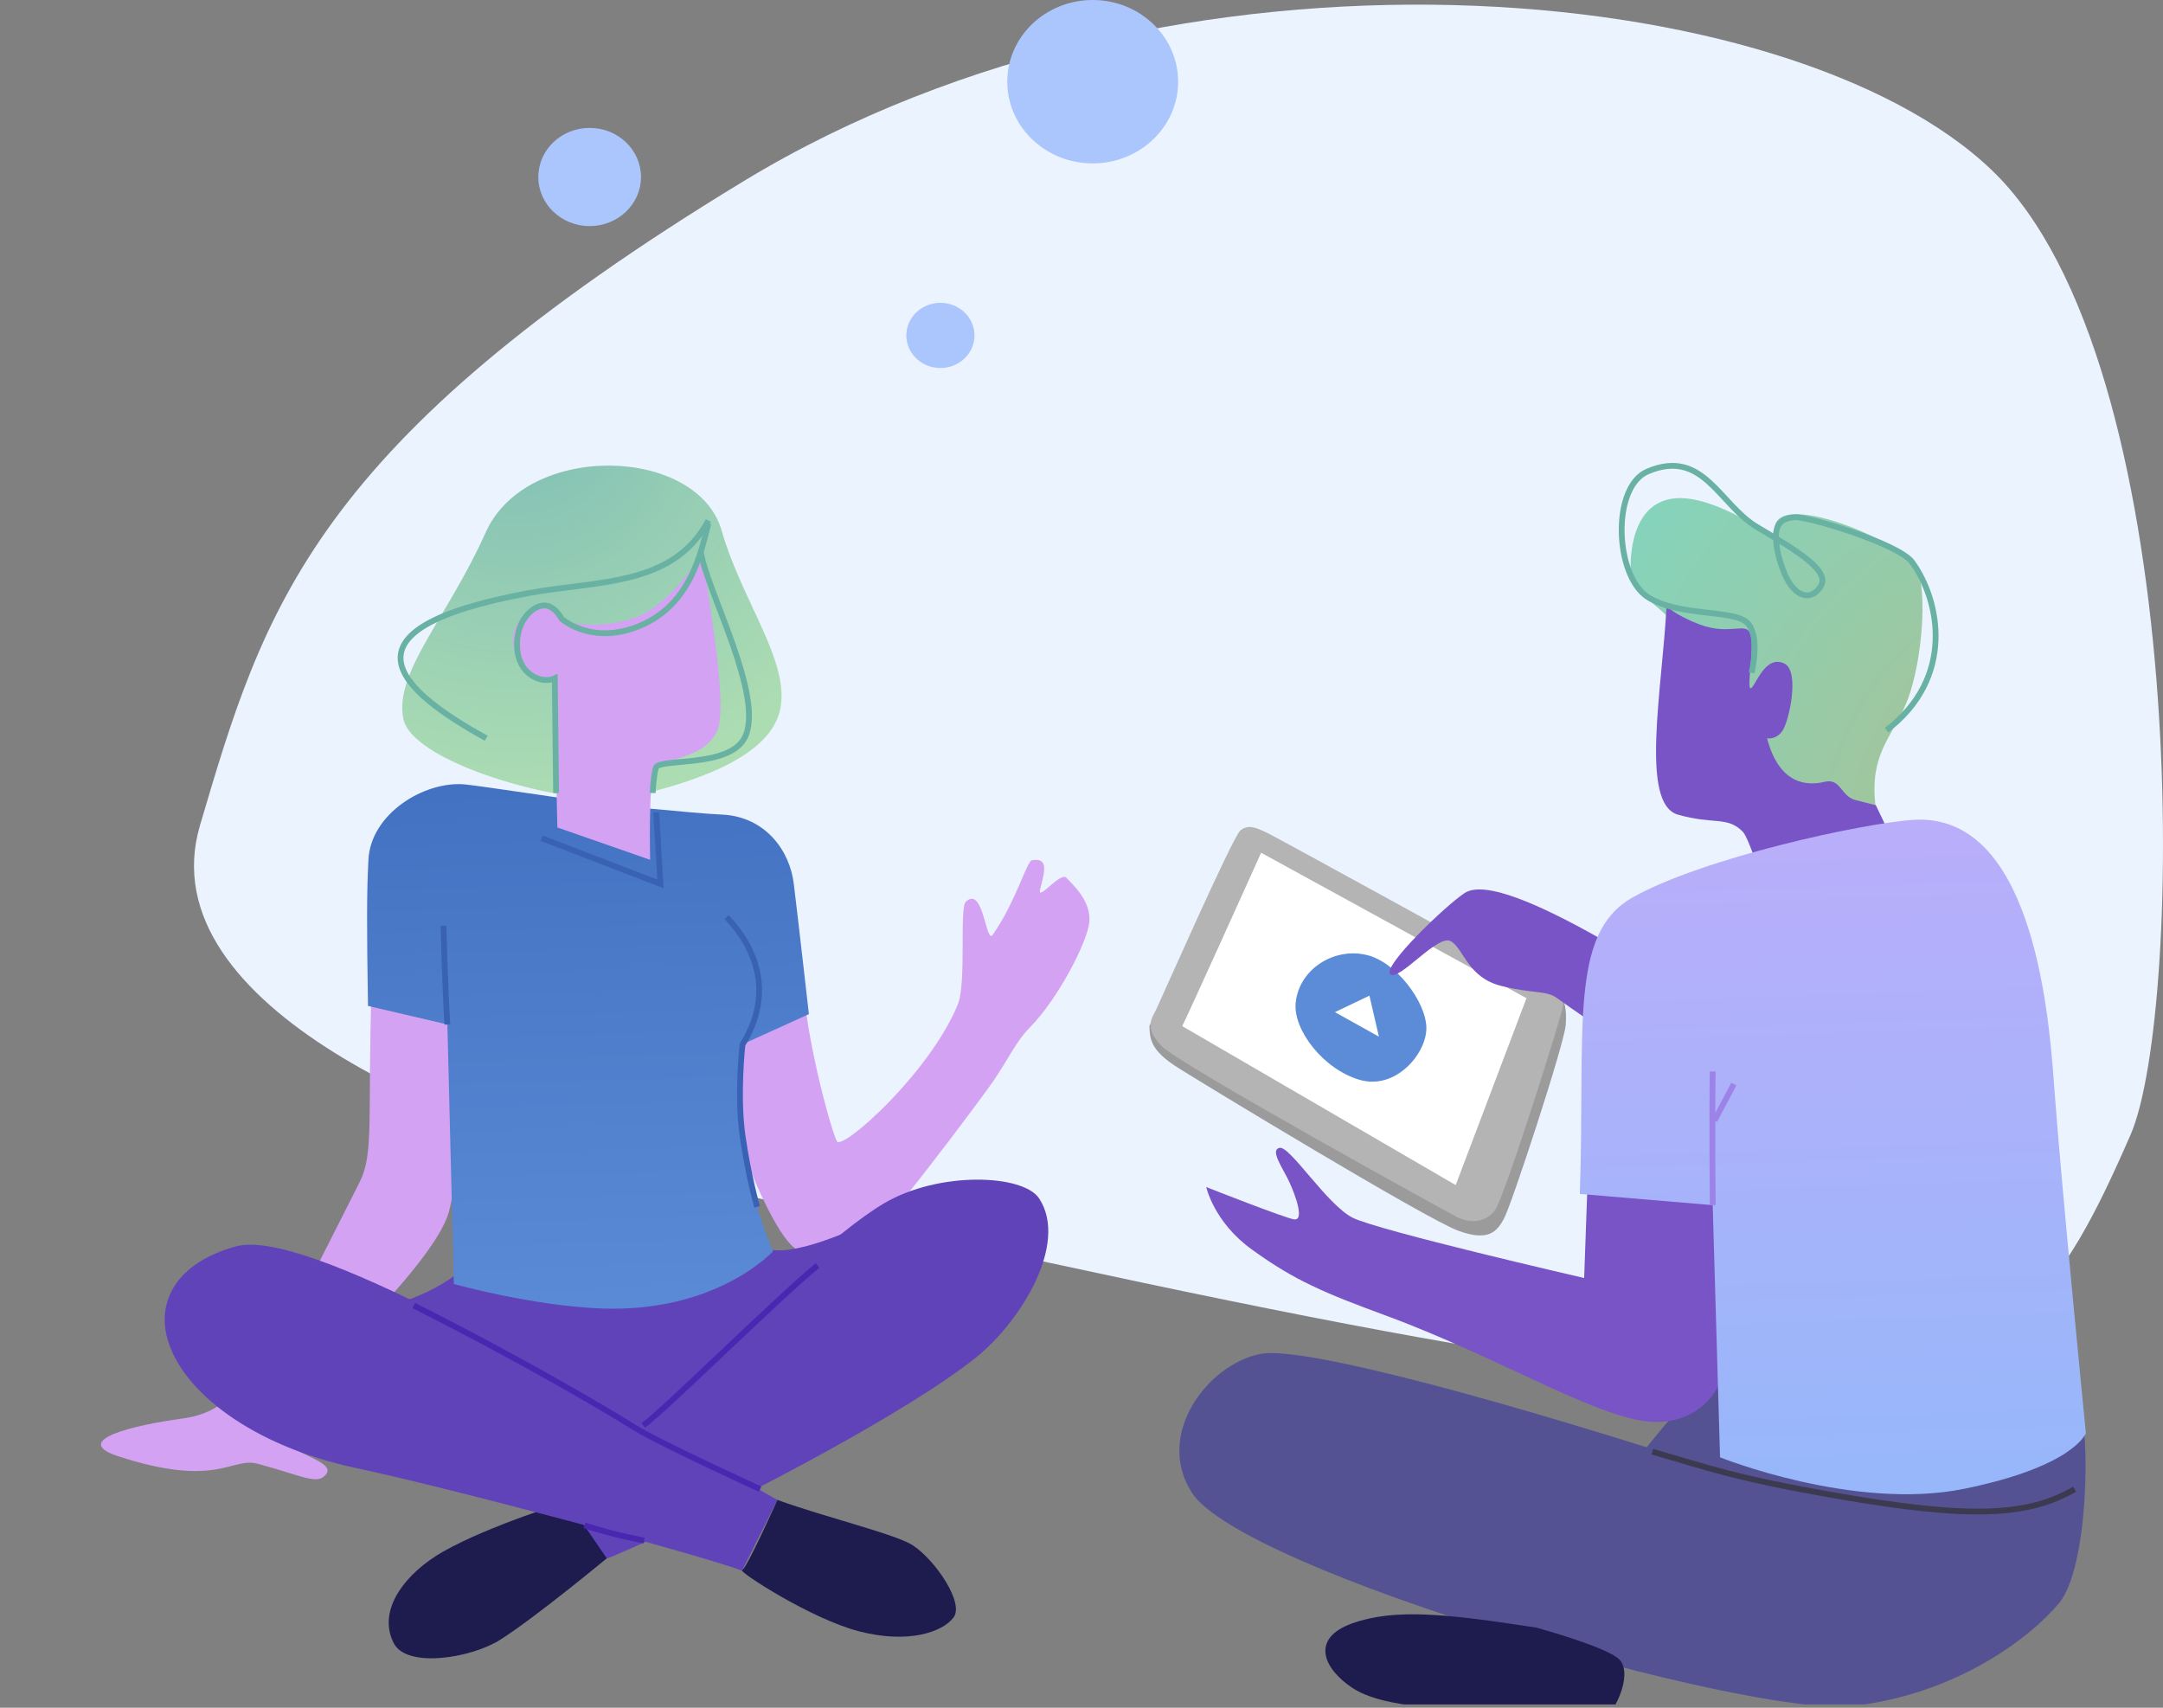 <svg xmlns="http://www.w3.org/2000/svg" width="323" height="255" fill="none" viewBox="0 0 323 255">
    <rect x="0" y="0" width="323" height="255" fill="#808080" stroke="none"/>
    <path fill="#EBF3FF" d="M92.066 174.13c194.622 44.294 205.483 42.548 226.098-4.703 7.924-18.235 9.232-115.304-20.724-144.012-29.957-28.708-121.811-37.563-186.363 1.618-64.552 39.181-71.672 63.943-81.203 96.175-8.148 27.553 40.868 46.055 62.192 50.922z"/>
    <path fill="#9B9B9B" d="M171.641 153.155c.065 1.894.065 3.662 4.316 6.314 3.479 2.21 36.979 22.541 41.811 24.309 4.509 1.641 5.734.126 6.764-1.705 1.095-1.831 9.148-26.455 9.277-29.044.193-2.589-.258-3.915-.902-4.104-.644-.19-44.645-23.677-44.645-23.677l-16.621 27.907z"/>
    <path fill="#B4B4B4" d="M217.64 181.757c-.708-.316-41.552-22.793-44.194-25.571-2.641-2.778-1.481-4.041-.773-5.493.709-1.452 11.403-25.761 12.563-26.708 1.224-.947 2.383-.379 3.994.379 1.095.505 39.684 21.656 41.295 22.73 1.675 1.073 2.963 1.768 2.899 3.031 0 .883-8.826 28.98-10.243 30.685-1.289 1.578-3.35 2.02-5.541.947z"/>
    <path fill="#fff" d="M176.536 153.218c.322-.442 11.789-25.887 11.789-25.887l39.621 21.72-10.566 27.908-40.844-23.741z"/>
    <path fill="#5C8CD7" d="M193.481 149.746c-.387 4.041 4.123 9.913 9.534 11.491 5.412 1.578 9.986-3.915 9.986-7.703 0-3.915-4.639-10.102-9.148-10.986-4.703-1.01-9.857 2.147-10.372 7.198z"/>
    <path fill="#fff" d="M199.344 151.135l6.571 3.662-1.418-6.125-5.153 2.463z"/>
    <path fill="#7854C6" d="M255.808 150.545c-25.253-16.572-34.208-19.098-37.107-17.188-2.899 1.91-12.434 11.089-11.081 12.136 1.353 1.047 7.151-6.161 9.084-4.928 1.932 1.232 2.512 5.421 7.473 6.653 4.96 1.232 6.7.616 8.375 1.848 4.187 3.019 17.265 12.136 19.391 10.966 2.126-1.171 3.865-9.487 3.865-9.487z"/>
    <g clip-path="url(#a)">
        <path fill="#D4A2F3" d="M55.468 148.148c-.58 18.795.386 24.073-1.74 28.322-2.125 4.248-7.859 15.512-7.859 15.512l9.084 5.149s10.565-10.491 12.111-16.284c1.546-5.858 4.123-28.579 3.35-28.322-.837.258-14.946-4.377-14.946-4.377zM120.02 148.148c.838 8.883 4.188 20.919 4.961 22.271.773 1.416 13.786-10.105 18.038-20.404 1.353-3.283.193-14.483 1.224-15.384 2.642-2.446 2.964 6.437 3.994 4.957 3.415-4.828 5.09-11.007 5.863-11.136 2.577-.45 1.868 1.802 1.224 4.313-.515 2.059 3.028-2.704 3.93-1.674.837.901 3.736 3.412 3.414 6.63-.322 3.025-4.703 11.457-8.826 15.641-2.126 2.124-3.285 4.828-5.54 8.11-2.255 3.219-16.686 22.593-19.713 24.588-2.642 1.738-4.768 4.442-9.986.258-5.154-4.184-13.722-30.188-11.918-32.441 1.804-2.189 13.335-5.729 13.335-5.729zM42.712 193.72c-4.445 8.882-6.313 16.864-15.397 18.087-7.602 1.03-16.685 3.283-9.792 5.6 14.882 4.892 17.008.129 20.937 1.158 5.992 1.61 8.504 2.961 9.793 1.996 2.577-1.931-3.093-3.025-4.832-4.699-1.74-1.674 8.955-15.705 8.955-15.705l-9.664-6.437z"/>
        <path fill="#6043B9" d="M53.987 195.844c9.47-1.416 14.43-5.793 14.43-5.793s44.645-4.506 45.354-3.991c3.479 2.575 15.461-3.347 15.461-3.347l-31.438 33.986-43.807-20.855z"/>
        <path fill="#1E1B4E" d="M84.91 224.165l5.733 8.497s-10.63 8.818-15.912 12.165c-4.316 2.768-14.109 4.377-15.977.451-2.512-5.085 2.062-10.557 7.409-13.582 6.893-3.926 18.747-7.531 18.747-7.531z"/>
        <path fill="#6043B9" d="M97.665 210.069c15.397-14.869 27.251-26.197 34.337-30.381 8.182-4.828 20.809-4.377 23.192-.708 4.381 6.758-2.77 18.344-9.405 23.687-10.244 8.239-34.853 20.919-43.808 25.038-8.955 4.12-11.338 5.021-11.338 5.021l-7.022-10.234c-.065.064 10.5-9.012 14.044-12.423z"/>
        <path fill="#6043B9" d="M116.09 223.972c-34.144-19.245-70.543-40.744-80.915-37.847-9.02 2.51-11.596 8.303-10.243 13.517 2.061 8.174 12.949 16.284 27.96 19.503 14.816 3.154 51.537 13.002 57.915 15.383l5.283-10.556z"/>
        <path fill="url(#b)" d="M54.952 150.208c-.193-11.972-.193-16.928.065-21.82.322-6.823 8.246-11.779 14.366-11.264 2.126.193 19.713 2.832 19.713 2.832s15.011 1.545 18.618 1.673c6.572.258 10.244 5.407 10.824 10.363.644 5.214 2.254 19.439 2.254 19.439l-9.921 4.506s-1.288 6.823.322 16.091c1.611 9.269 4.252 14.805 4.252 14.805s-8.31 9.14-25.447 8.56c-10.565-.386-22.226-3.668-22.226-3.668l-.966-38.749-11.854-2.768z"/>
        <path fill="url(#c)" d="M107.779 79.276c3.092 10.75 10.501 19.89 8.633 27.034-1.869 7.145-13.723 10.749-22.484 12.745-7.602 1.738-32.276-4.764-33.693-11.715-1.417-6.952 6.507-14.933 12.305-27.87 6.12-13.582 31.631-12.874 35.239-.194z"/>
        <path fill="#D4A2F3" d="M84.394 92.793c-1.804-4.57-8.182-1.416-7.795 3.154.386 4.57 4.316 6.758 6.12 5.278l.515 22.335 13.851 4.828s-.257-11.2.58-13.26c.773-2.059 7.215-1.416 9.406-5.921 1.675-3.541-1.095-18.924-2.255-26.52 0 0-4.703 7.853-10.308 9.656-5.605 1.802-10.114.45-10.114.45z"/>
        <path fill="#1E1B4E" d="M116.09 223.972c7.28 2.639 17.845 5.15 20.293 6.823 3.35 2.253 7.667 8.625 5.992 10.749-1.675 2.189-6.765 3.927-14.044 2.06-7.28-1.867-18.168-9.011-17.523-9.14.644-.129 5.282-10.492 5.282-10.492z"/>
        <path stroke="#4927B0" stroke-miterlimit="10" stroke-width=".864" d="M61.782 194.943c16.363 8.239 28.861 15.641 32.855 18.151 4.059 2.511 18.876 9.269 18.876 9.269M122.081 188.957c-6.313 5.213-22.999 21.756-26.027 23.88"/>
        <path stroke="#68B1A3" stroke-miterlimit="10" stroke-width=".864" d="M105.782 78.182c-1.095 4.12-2.577 12.68-11.21 15.64-6.635 2.254-10.694-1.415-10.694-1.415s-1.224-2.446-3.157-1.931c-1.932.515-3.994 3.154-3.414 7.016.58 3.476 3.8 4.634 5.54 3.797l.194 17.122"/>
        <path stroke="#68B1A3" stroke-miterlimit="10" stroke-width=".864" d="M104.687 82.559c.837 5.6 9.599 21.627 6.507 27.613-2.384 4.57-12.885 2.961-13.272 4.506-.386 1.544-.45 3.733-.45 3.733"/>
        <path stroke="#4927B0" stroke-miterlimit="10" stroke-width=".864" d="M87.293 227.77c4.703 1.545 8.89 2.253 8.89 2.253"/>
        <path stroke="#3962B5" stroke-miterlimit="10" stroke-width=".864" d="M108.488 136.949c2.642 2.703 8.053 9.848 2.384 19.052 0 0-.838 7.467 0 13.517.902 6.308 2.19 10.685 2.19 10.685M80.915 125.169l17.716 6.823-.644-10.685"/>
        <path stroke="#68B1A3" stroke-miterlimit="10" stroke-width=".864" d="M105.782 77.731c-5.218 9.848-16.557 8.947-26.736 10.814-29.892 5.471-19.133 14.675-6.442 21.691"/>
        <path fill="#545293" d="M258.593 220.184c-33.629-11.006-64.036-19.245-70.35-18.022-7.924 1.545-15.783 12.036-10.307 20.661 7.408 11.78 83.041 33.6 98.567 31.926 15.461-1.673 26.606-10.105 30.987-15.383 4.381-5.278 4.703-25.49 2.963-29.802-1.739-4.441-51.86 10.62-51.86 10.62z"/>
        <path fill="#545293" d="M243.648 218.961c16.878-21.756 29.054-29.415 35.69-30.638 6.635-1.223 29.377 32.441 21.195 38.749-8.117 6.308-56.885-8.111-56.885-8.111z"/>
        <path stroke="#3B3A4F" stroke-miterlimit="10" stroke-width=".864" d="M246.739 216.773c8.762 2.51 12.305 3.926 27.444 6.565 20.229 3.541 28.669 3.026 35.626-.965"/>
        <path fill="#1E1B4E" d="M229.409 243.035c-13.399-2.06-21.066-2.897-27.444-.644-6.377 2.253-4.316 6.823 0 9.655 4.317 2.832 11.725 2.703 18.941 3.926 7.215 1.223 16.17 3.025 18.231 1.288 2.384-1.996 4.896-7.853 2.384-9.72-2.448-1.866-12.112-4.505-12.112-4.505z"/>
        <path stroke="#3962B5" stroke-miterlimit="10" stroke-width=".864" d="M66.807 152.976c-.322-4.506-.58-14.74-.58-14.74"/>
        <path fill="url(#d)" d="M248.93 91.966c-3.221-3.025-5.669-3.926-5.411-8.368.257-4.44 1.997-9.526 7.924-9.204 6.12.386 14.044 6.372 13.915 6.18-3.414-9.012 19.778.257 21.131 4.827 1.353 4.57.257 14.74-1.869 19.696-2.126 5.02-5.411 7.466-4.574 15.062.258 2.124-11.08 1.738-13.979-1.996-2.899-3.797-6.056-14.418-6.056-14.418L248.93 91.966z"/>
        <path fill="#7854C6" d="M248.865 90.486c-.644 12.422-3.994 29.48 1.675 31.153 5.412 1.545 7.409.193 9.728 2.575.966.965 3.801 9.977 3.801 9.977l18.489-8.883-2.448-5.085s-.902-.193-3.092-.772c-2.19-.644-2.126-3.283-4.574-2.704-2.448.58-6.7.58-8.568-6.501 0 0 1.417.258 2.319-1.158.966-1.416 2.577-8.754.322-9.977-2.963-1.545-4.445 3.604-5.089 3.669-.645.064.579-5.858 0-7.982-.58-2.124-2.964.193-7.602-1.545-3.737-1.416-4.961-2.767-4.961-2.767zM237.205 172.811l-.644 18.022s-30.794-7.08-34.595-9.011c-3.866-1.995-9.342-10.749-10.888-10.427-1.482.321.451 2.96 1.417 5.02.967 2.06 2.32 5.857.773 5.664-1.224-.128-13.142-4.827-13.142-4.827s1.16 5.278 6.829 9.333c6.378 4.634 10.888 6.501 19.971 9.848 17.652 6.501 32.663 16.092 40.651 15.899 5.991-.129 9.212-4.377 9.792-7.596.58-3.218 1.16-29.801 1.16-29.801l-8.504-3.605-12.82 1.481z"/>
        <path fill="url(#e)" d="M235.916 178.282c.838-24.653-1.675-38.813 7.795-44.22 10.372-5.922 34.595-11.2 42.197-11.65 17.201-.902 19.971 27.42 20.809 39.392 1.095 15.126 4.767 52.201 4.767 52.201s-1.739 4.956-18.167 8.304c-16.428 3.347-36.463-4.699-36.463-4.699l-1.096-37.655-19.842-1.673z"/>
        <path stroke="#68B1A3" stroke-miterlimit="10" stroke-width=".864" d="M281.721 109.023c10.243-7.788 7.988-19.374 3.801-25.103-1.997-2.703-15.333-6.758-17.459-6.694-2.126.129-3.028 1.159-2.834 3.412 0 0 0 1.995 1.224 4.956 1.417 3.411 3.865 4.377 5.411 1.995 1.482-2.253-3.028-5.085-9.47-8.882-5.669-3.347-8.053-11.844-16.363-8.304-5.412 2.317-4.896 15.513 0 18.731 4.703 3.025 13.013 1.802 14.946 3.926 1.932 2.124.58 7.402.58 7.402"/>
        <path stroke="#9D82E8" stroke-miterlimit="10" stroke-width=".864" d="M255.759 160.002c-.129 6.243 0 19.953 0 19.953M258.915 161.868l-2.899 5.471"/>
    </g>
    <path fill="#AAC6FC" d="M88.054 33.76c4.234 0 7.667-3.282 7.667-7.331s-3.433-7.331-7.667-7.331-7.666 3.282-7.666 7.33c0 4.05 3.432 7.332 7.666 7.332zM163.172 24.396c7.045 0 12.756-5.461 12.756-12.198S170.217 0 163.172 0s-12.756 5.461-12.756 12.198 5.711 12.198 12.756 12.198zM140.432 54.952c2.81 0 5.089-2.179 5.089-4.867s-2.279-4.867-5.089-4.867c-2.811 0-5.09 2.18-5.09 4.867 0 2.688 2.279 4.867 5.09 4.867z"/>
    <defs>
        <linearGradient id="b" x1="89.489" x2="86.52" y1="201.271" y2="107.89" gradientUnits="userSpaceOnUse">
            <stop offset=".002" stop-color="#5C8CD7"/>
            <stop offset="1" stop-color="#416FC0"/>
        </linearGradient>
        <radialGradient id="c" cx="0" cy="0" r="1" gradientTransform="matrix(61.686 0 0 61.632 77.069 60.659)" gradientUnits="userSpaceOnUse">
            <stop offset="0" stop-color="#7FBEB6"/>
            <stop offset=".948" stop-color="#ACDCB2"/>
        </radialGradient>
        <radialGradient id="d" cx="0" cy="0" r="1" gradientTransform="matrix(100.622 0 0 100.534 313.427 126.359)" gradientUnits="userSpaceOnUse">
            <stop offset="0" stop-color="#B1BE8B"/>
            <stop offset=".948" stop-color="#7FD6C2"/>
        </radialGradient>
        <linearGradient id="e" x1="276.286" x2="270.373" y1="270.578" y2="98.043" gradientUnits="userSpaceOnUse">
            <stop offset=".002" stop-color="#86BCFA"/>
            <stop offset=".948" stop-color="#BFACFA"/>
        </linearGradient>
        <clipPath id="a">
            <path fill="#fff" d="M0 0h315.841v238.78H0z" transform="translate(0 15.489) scale(1.001)"/>
        </clipPath>
    </defs>
</svg>
